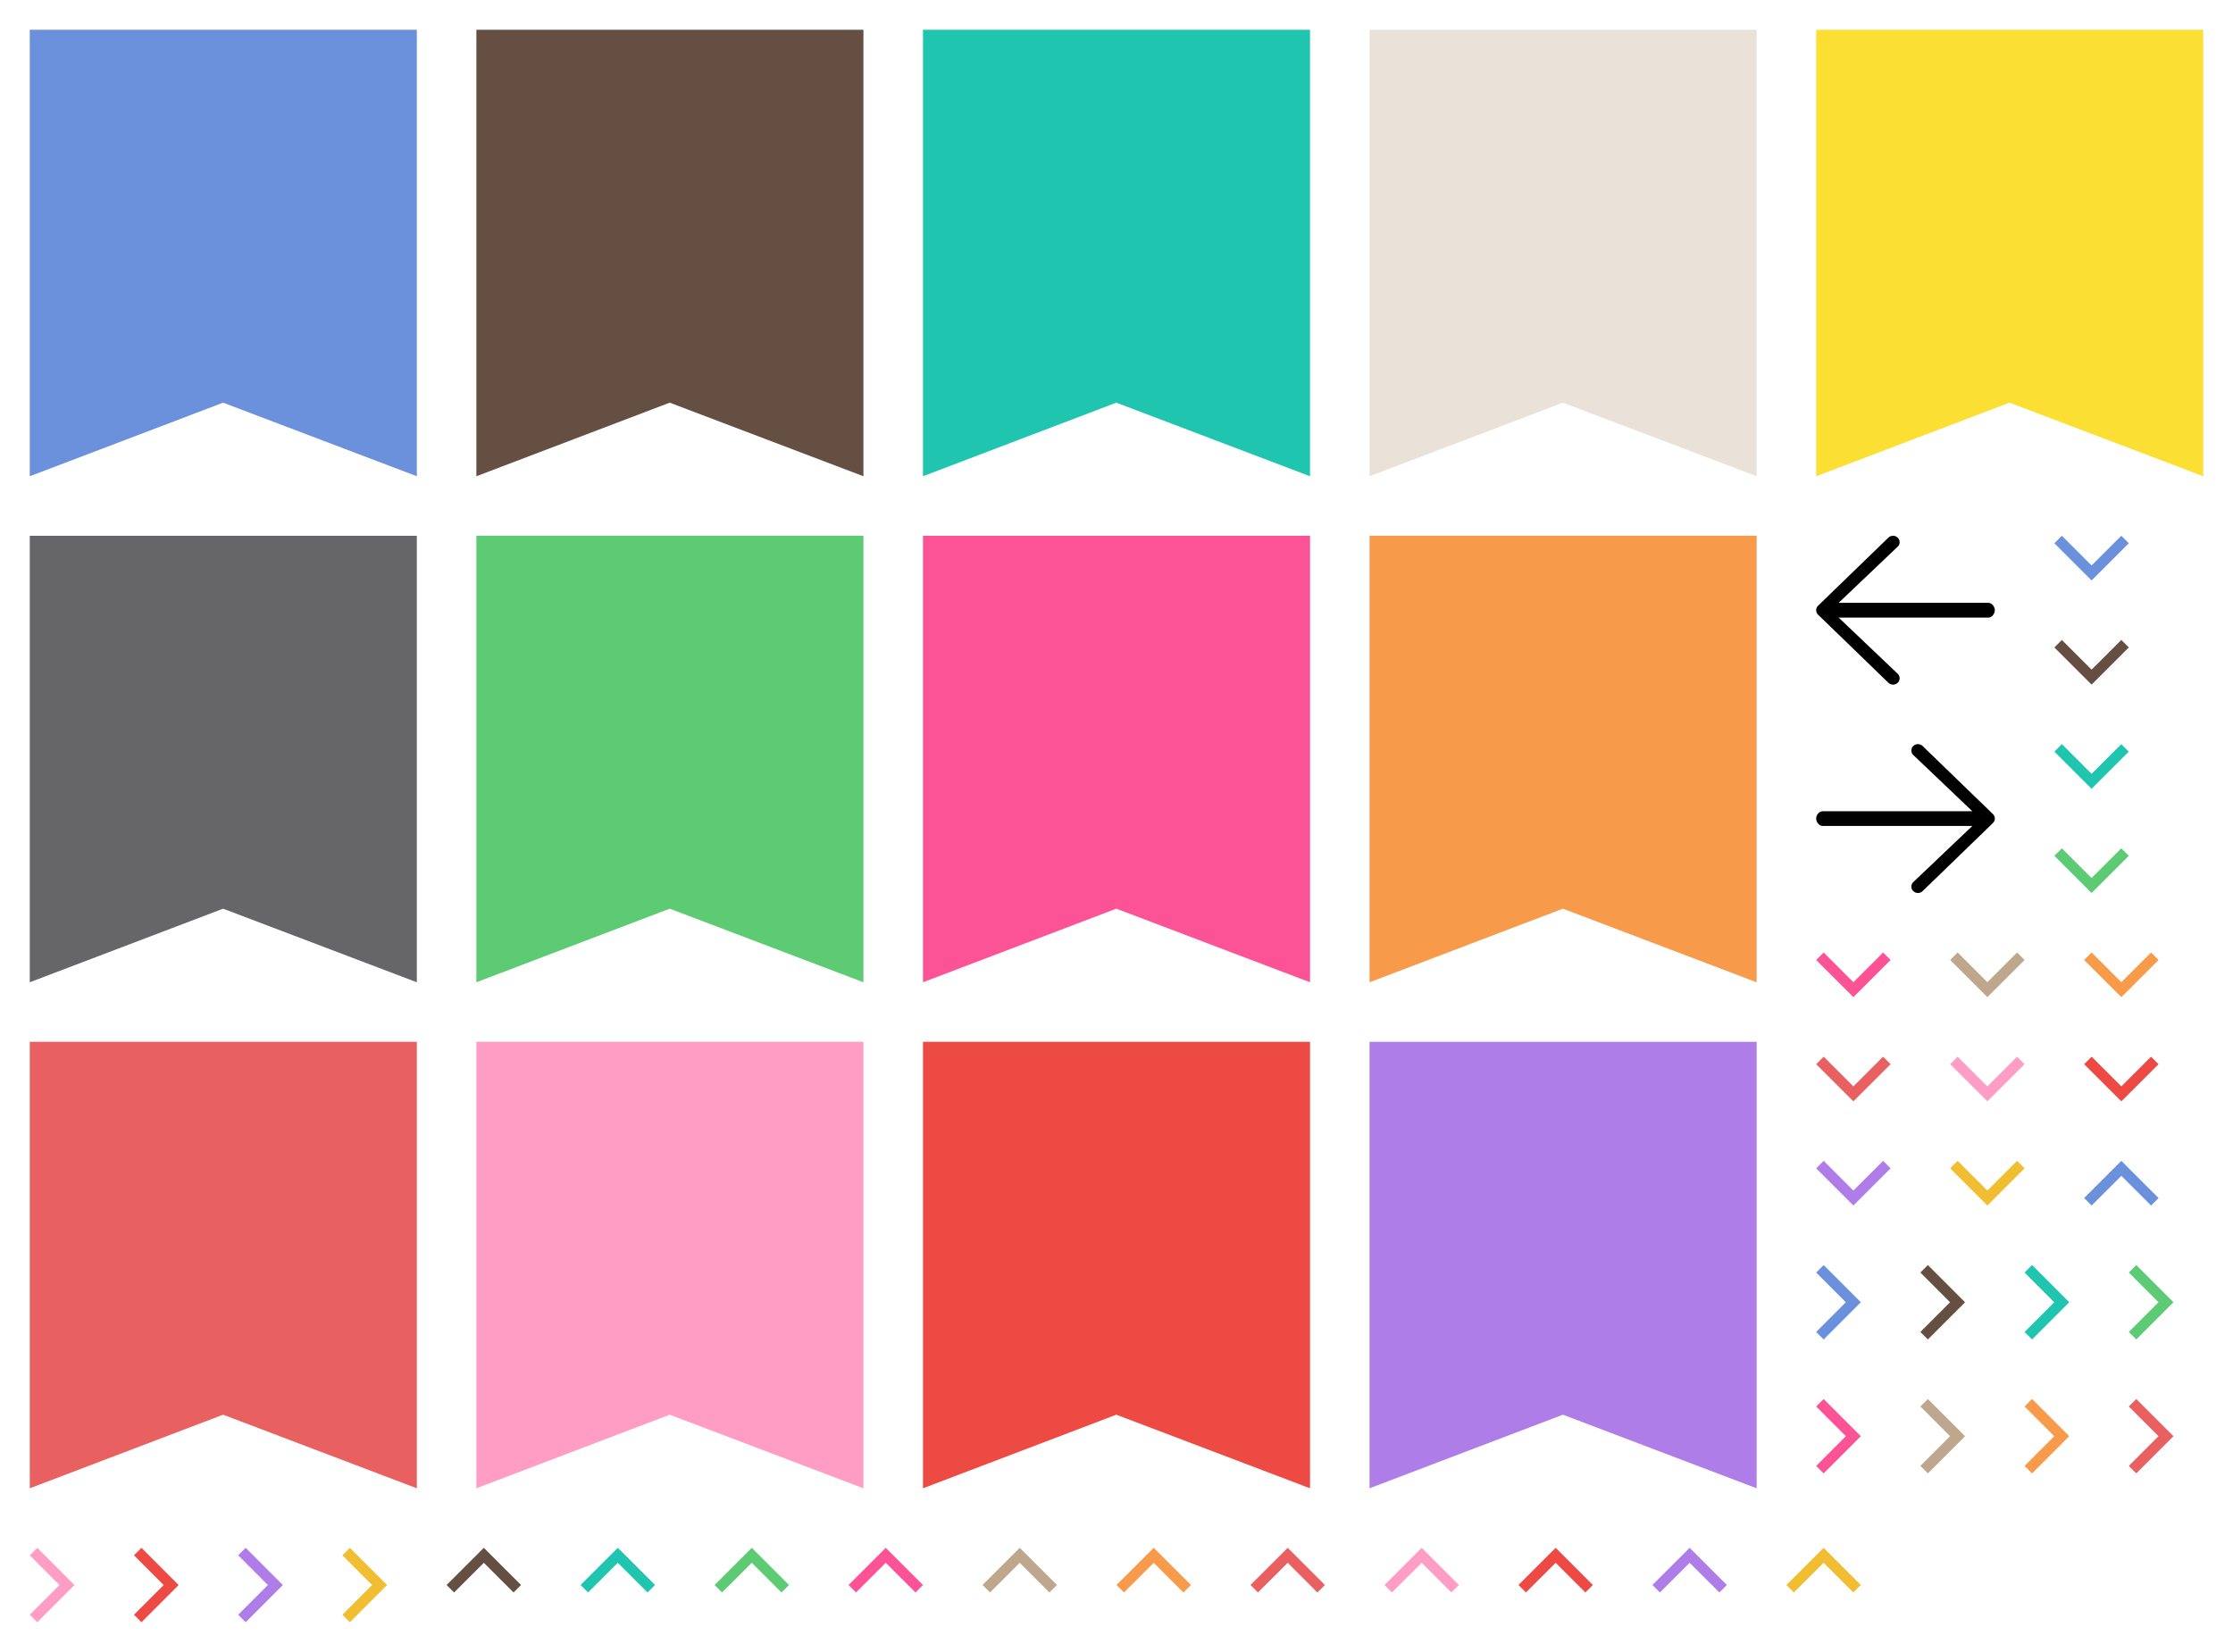 <?xml version="1.0" encoding="utf-8"?><svg width="300" height="222" viewBox="0 0 300 222" xmlns="http://www.w3.org/2000/svg" xmlns:xlink="http://www.w3.org/1999/xlink"><svg width="18" height="14" viewBox="-4 -4 18 14" id="arrow_down_10x6_blue" x="272" y="68" xmlns="http://www.w3.org/2000/svg"><path fill="#6b90dc" fill-rule="evenodd" d="M10 1.006 8.993 0 5 3.988 1.007 0 0 1.006 5 6z"/></svg><svg width="18" height="14" viewBox="-4 -4 18 14" id="arrow_down_10x6_brown" x="272" y="82" xmlns="http://www.w3.org/2000/svg"><path fill="#654f43" fill-rule="evenodd" d="M10 1.006 8.993 0 5 3.988 1.007 0 0 1.006 5 6z"/></svg><svg width="18" height="14" viewBox="-4 -4 18 14" id="arrow_down_10x6_cyan" x="272" y="96" xmlns="http://www.w3.org/2000/svg"><path fill="#20C5B0" fill-rule="evenodd" d="M10 1.006 8.993 0 5 3.988 1.007 0 0 1.006 5 6z"/></svg><svg width="18" height="14" viewBox="-4 -4 18 14" id="arrow_down_10x6_green" x="272" y="110" xmlns="http://www.w3.org/2000/svg"><path fill="#5dcb73" fill-rule="evenodd" d="M10 1.006 8.993 0 5 3.988 1.007 0 0 1.006 5 6z"/></svg><svg width="18" height="14" viewBox="-4 -4 18 14" id="arrow_down_10x6_hotpink" x="240" y="124" xmlns="http://www.w3.org/2000/svg"><path fill="#fc5296" fill-rule="evenodd" d="M10 1.006 8.993 0 5 3.988 1.007 0 0 1.006 5 6z"/></svg><svg width="18" height="14" viewBox="-4 -4 18 14" id="arrow_down_10x6_ivory" x="258" y="124" xmlns="http://www.w3.org/2000/svg"><path fill="#bea78d" fill-rule="evenodd" d="M10 1.006 8.993 0 5 3.988 1.007 0 0 1.006 5 6z"/></svg><svg width="18" height="14" viewBox="-4 -4 18 14" id="arrow_down_10x6_orange" x="276" y="124" xmlns="http://www.w3.org/2000/svg"><path fill="#F79A49" fill-rule="evenodd" d="M10 1.006 8.993 0 5 3.988 1.007 0 0 1.006 5 6z"/></svg><svg width="18" height="14" viewBox="-4 -4 18 14" id="arrow_down_10x6_orangered" x="240" y="138" xmlns="http://www.w3.org/2000/svg"><path fill="#E96061" fill-rule="evenodd" d="M10 1.006 8.993 0 5 3.988 1.007 0 0 1.006 5 6z"/></svg><svg width="18" height="14" viewBox="-4 -4 18 14" id="arrow_down_10x6_pink" x="258" y="138" xmlns="http://www.w3.org/2000/svg"><path fill="#ff9dc5" fill-rule="evenodd" d="M10 1.006 8.993 0 5 3.988 1.007 0 0 1.006 5 6z"/></svg><svg width="18" height="14" viewBox="-4 -4 18 14" id="arrow_down_10x6_red" x="276" y="138" xmlns="http://www.w3.org/2000/svg"><path fill="#ee4a44" fill-rule="evenodd" d="M10 1.006 8.993 0 5 3.988 1.007 0 0 1.006 5 6z"/></svg><svg width="18" height="14" viewBox="-4 -4 18 14" id="arrow_down_10x6_violet" x="240" y="152" xmlns="http://www.w3.org/2000/svg"><path fill="#af7de7" fill-rule="evenodd" d="M10 1.006 8.993 0 5 3.988 1.007 0 0 1.006 5 6z"/></svg><svg width="18" height="14" viewBox="-4 -4 18 14" id="arrow_down_10x6_yellow" x="258" y="152" xmlns="http://www.w3.org/2000/svg"><path fill="#f1be32" fill-rule="evenodd" d="M10 1.006 8.993 0 5 3.988 1.007 0 0 1.006 5 6z"/></svg><svg width="32" height="28" viewBox="-4 -4 32 28" id="arrow_left_24x20_black" x="240" y="68" xmlns="http://www.w3.org/2000/svg"><path fill-rule="evenodd" d="M9.7.251a.905.905 0 0 1 1.25 0 .838.838 0 0 1 0 1.212L3.023 9.006h20.093c.489 0 .885.52.885.994 0 .473-.396.995-.885.995H3.022l7.929 7.542a.838.838 0 0 1 0 1.212.898.898 0 0 1-.626.251.895.895 0 0 1-.626-.251L.26 10.606a.838.838 0 0 1 0-1.212L9.7.25z"/></svg><svg width="32" height="28" viewBox="-4 -4 32 28" id="arrow_right_24x20_black" x="240" y="96" xmlns="http://www.w3.org/2000/svg"><path fill-rule="evenodd" d="M14.3.251a.905.905 0 0 0-1.25 0 .838.838 0 0 0 0 1.212l7.928 7.552H.885C.396 9.015 0 9.526 0 10c0 .473.396.995.885.995h20.093l-7.929 7.542a.838.838 0 0 0 0 1.212.9.9 0 0 0 .626.251.895.895 0 0 0 .626-.251l9.44-9.143a.838.838 0 0 0 0-1.212L14.3.25z"/></svg><svg width="14" height="18" viewBox="-4 -4 14 18" id="arrow_right_6x10_blue" x="240" y="166" xmlns="http://www.w3.org/2000/svg"><path fill="#6b90dc" fill-rule="evenodd" d="M1.006 0 0 1.007 3.988 5 0 8.993 1.006 10 6 5z"/></svg><svg width="14" height="18" viewBox="-4 -4 14 18" id="arrow_right_6x10_brown" x="254" y="166" xmlns="http://www.w3.org/2000/svg"><path fill="#654f43" fill-rule="evenodd" d="M1.006 0 0 1.007 3.988 5 0 8.993 1.006 10 6 5z"/></svg><svg width="14" height="18" viewBox="-4 -4 14 18" id="arrow_right_6x10_cyan" x="268" y="166" xmlns="http://www.w3.org/2000/svg"><path fill="#20C5B0" fill-rule="evenodd" d="M1.006 0 0 1.007 3.988 5 0 8.993 1.006 10 6 5z"/></svg><svg width="14" height="18" viewBox="-4 -4 14 18" id="arrow_right_6x10_green" x="282" y="166" xmlns="http://www.w3.org/2000/svg"><path fill="#5dcb73" fill-rule="evenodd" d="M1.006 0 0 1.007 3.988 5 0 8.993 1.006 10 6 5z"/></svg><svg width="14" height="18" viewBox="-4 -4 14 18" id="arrow_right_6x10_hotpink" x="240" y="184" xmlns="http://www.w3.org/2000/svg"><path fill="#fc5296" fill-rule="evenodd" d="M1.006 0 0 1.007 3.988 5 0 8.993 1.006 10 6 5z"/></svg><svg width="14" height="18" viewBox="-4 -4 14 18" id="arrow_right_6x10_ivory" x="254" y="184" xmlns="http://www.w3.org/2000/svg"><path fill="#bea78d" fill-rule="evenodd" d="M1.006 0 0 1.007 3.988 5 0 8.993 1.006 10 6 5z"/></svg><svg width="14" height="18" viewBox="-4 -4 14 18" id="arrow_right_6x10_orange" x="268" y="184" xmlns="http://www.w3.org/2000/svg"><path fill="#F79A49" fill-rule="evenodd" d="M1.006 0 0 1.007 3.988 5 0 8.993 1.006 10 6 5z"/></svg><svg width="14" height="18" viewBox="-4 -4 14 18" id="arrow_right_6x10_orangered" x="282" y="184" xmlns="http://www.w3.org/2000/svg"><path fill="#E96061" fill-rule="evenodd" d="M1.006 0 0 1.007 3.988 5 0 8.993 1.006 10 6 5z"/></svg><svg width="14" height="18" viewBox="-4 -4 14 18" id="arrow_right_6x10_pink" y="204" xmlns="http://www.w3.org/2000/svg"><path fill="#ff9dc5" fill-rule="evenodd" d="M1.006 0 0 1.007 3.988 5 0 8.993 1.006 10 6 5z"/></svg><svg width="14" height="18" viewBox="-4 -4 14 18" id="arrow_right_6x10_red" x="14" y="204" xmlns="http://www.w3.org/2000/svg"><path fill="#ee4a44" fill-rule="evenodd" d="M1.006 0 0 1.007 3.988 5 0 8.993 1.006 10 6 5z"/></svg><svg width="14" height="18" viewBox="-4 -4 14 18" id="arrow_right_6x10_violet" x="28" y="204" xmlns="http://www.w3.org/2000/svg"><path fill="#af7de7" fill-rule="evenodd" d="M1.006 0 0 1.007 3.988 5 0 8.993 1.006 10 6 5z"/></svg><svg width="14" height="18" viewBox="-4 -4 14 18" id="arrow_right_6x10_yellow" x="42" y="204" xmlns="http://www.w3.org/2000/svg"><path fill="#f1be32" fill-rule="evenodd" d="M1.006 0 0 1.007 3.988 5 0 8.993 1.006 10 6 5z"/></svg><svg width="18" height="14" viewBox="-4 -4 18 14" id="arrow_up_10x6_blue" x="276" y="152" xmlns="http://www.w3.org/2000/svg"><path fill="#6b90dc" fill-rule="evenodd" d="M0 4.994 1.007 6 5 2.012 8.993 6 10 4.994 5 0z"/></svg><svg width="18" height="14" viewBox="-4 -4 18 14" id="arrow_up_10x6_brown" x="56" y="204" xmlns="http://www.w3.org/2000/svg"><path fill="#654f43" fill-rule="evenodd" d="M0 4.994 1.007 6 5 2.012 8.993 6 10 4.994 5 0z"/></svg><svg width="18" height="14" viewBox="-4 -4 18 14" id="arrow_up_10x6_cyan" x="74" y="204" xmlns="http://www.w3.org/2000/svg"><path fill="#20C5B0" fill-rule="evenodd" d="M0 4.994 1.007 6 5 2.012 8.993 6 10 4.994 5 0z"/></svg><svg width="18" height="14" viewBox="-4 -4 18 14" id="arrow_up_10x6_green" x="92" y="204" xmlns="http://www.w3.org/2000/svg"><path fill="#5dcb73" fill-rule="evenodd" d="M0 4.994 1.007 6 5 2.012 8.993 6 10 4.994 5 0z"/></svg><svg width="18" height="14" viewBox="-4 -4 18 14" id="arrow_up_10x6_hotpink" x="110" y="204" xmlns="http://www.w3.org/2000/svg"><path fill="#fc5296" fill-rule="evenodd" d="M0 4.994 1.007 6 5 2.012 8.993 6 10 4.994 5 0z"/></svg><svg width="18" height="14" viewBox="-4 -4 18 14" id="arrow_up_10x6_ivory" x="128" y="204" xmlns="http://www.w3.org/2000/svg"><path fill="#bea78d" fill-rule="evenodd" d="M0 4.994 1.007 6 5 2.012 8.993 6 10 4.994 5 0z"/></svg><svg width="18" height="14" viewBox="-4 -4 18 14" id="arrow_up_10x6_orange" x="146" y="204" xmlns="http://www.w3.org/2000/svg"><path fill="#F79A49" fill-rule="evenodd" d="M0 4.994 1.007 6 5 2.012 8.993 6 10 4.994 5 0z"/></svg><svg width="18" height="14" viewBox="-4 -4 18 14" id="arrow_up_10x6_orangered" x="164" y="204" xmlns="http://www.w3.org/2000/svg"><path fill="#E96061" fill-rule="evenodd" d="M0 4.994 1.007 6 5 2.012 8.993 6 10 4.994 5 0z"/></svg><svg width="18" height="14" viewBox="-4 -4 18 14" id="arrow_up_10x6_pink" x="182" y="204" xmlns="http://www.w3.org/2000/svg"><path fill="#ff9dc5" fill-rule="evenodd" d="M0 4.994 1.007 6 5 2.012 8.993 6 10 4.994 5 0z"/></svg><svg width="18" height="14" viewBox="-4 -4 18 14" id="arrow_up_10x6_red" x="200" y="204" xmlns="http://www.w3.org/2000/svg"><path fill="#ee4a44" fill-rule="evenodd" d="M0 4.994 1.007 6 5 2.012 8.993 6 10 4.994 5 0z"/></svg><svg width="18" height="14" viewBox="-4 -4 18 14" id="arrow_up_10x6_violet" x="218" y="204" xmlns="http://www.w3.org/2000/svg"><path fill="#af7de7" fill-rule="evenodd" d="M0 4.994 1.007 6 5 2.012 8.993 6 10 4.994 5 0z"/></svg><svg width="18" height="14" viewBox="-4 -4 18 14" id="arrow_up_10x6_yellow" x="236" y="204" xmlns="http://www.w3.org/2000/svg"><path fill="#f1be32" fill-rule="evenodd" d="M0 4.994 1.007 6 5 2.012 8.993 6 10 4.994 5 0z"/></svg><svg width="60" height="68" viewBox="-4 -4 60 68" id="icon_flag_52x60_blue" xmlns="http://www.w3.org/2000/svg"><path fill="#6B90DC" fill-rule="evenodd" d="M0 0v60l25.975-9.889L52 60V0z"/></svg><svg width="60" height="68" viewBox="-4 -4 60 68" id="icon_flag_52x60_brown" x="60" xmlns="http://www.w3.org/2000/svg"><path fill="#654f43" fill-rule="evenodd" d="M0 0v60l25.975-9.889L52 60V0z"/></svg><svg width="60" height="68" viewBox="-4 -4 60 68" id="icon_flag_52x60_cyan" x="120" xmlns="http://www.w3.org/2000/svg"><path fill="#20C5B0" fill-rule="evenodd" d="M0 0v60l25.975-9.889L52 60V0z"/></svg><svg width="60" height="68" viewBox="-4 -4 60 68" id="icon_flag_52x60_gray" y="68" xmlns="http://www.w3.org/2000/svg"><path fill="#666668" fill-rule="evenodd" d="M0 0v60l25.975-9.889L52 60V0z"/></svg><svg width="60" height="68" viewBox="-4 -4 60 68" id="icon_flag_52x60_green" x="60" y="68" xmlns="http://www.w3.org/2000/svg"><path fill="#5dcb73" fill-rule="evenodd" d="M0 0v60l25.975-9.889L52 60V0z"/></svg><svg width="60" height="68" viewBox="-4 -4 60 68" id="icon_flag_52x60_hotpink" x="120" y="68" xmlns="http://www.w3.org/2000/svg"><path fill="#fc5296" fill-rule="evenodd" d="M0 0v60l25.975-9.889L52 60V0z"/></svg><svg width="60" height="68" viewBox="-4 -4 60 68" id="icon_flag_52x60_ivory" x="180" xmlns="http://www.w3.org/2000/svg"><path fill="#eae1d8" fill-rule="evenodd" d="M0 0v60l25.975-9.889L52 60V0z"/></svg><svg width="60" height="68" viewBox="-4 -4 60 68" id="icon_flag_52x60_orange" x="180" y="68" xmlns="http://www.w3.org/2000/svg"><path fill="#F79A49" fill-rule="evenodd" d="M0 0v60l25.975-9.889L52 60V0z"/></svg><svg width="60" height="68" viewBox="-4 -4 60 68" id="icon_flag_52x60_orangered" y="136" xmlns="http://www.w3.org/2000/svg"><path fill="#E96061" fill-rule="evenodd" d="M0 0v60l25.975-9.889L52 60V0z"/></svg><svg width="60" height="68" viewBox="-4 -4 60 68" id="icon_flag_52x60_pink" x="60" y="136" xmlns="http://www.w3.org/2000/svg"><path fill="#ff9dc5" fill-rule="evenodd" d="M0 0v60l25.975-9.889L52 60V0z"/></svg><svg width="60" height="68" viewBox="-4 -4 60 68" id="icon_flag_52x60_red" x="120" y="136" xmlns="http://www.w3.org/2000/svg"><path fill="#ee4a44" fill-rule="evenodd" d="M0 0v60l25.975-9.889L52 60V0z"/></svg><svg width="60" height="68" viewBox="-4 -4 60 68" id="icon_flag_52x60_violet" x="180" y="136" xmlns="http://www.w3.org/2000/svg"><path fill="#af7de7" fill-rule="evenodd" d="M0 0v60l25.975-9.889L52 60V0z"/></svg><svg width="60" height="68" viewBox="-4 -4 60 68" id="icon_flag_52x60_yellow" x="240" xmlns="http://www.w3.org/2000/svg"><path fill="#fcdf33" fill-rule="evenodd" d="M0 0v60l25.975-9.889L52 60V0z"/></svg></svg>